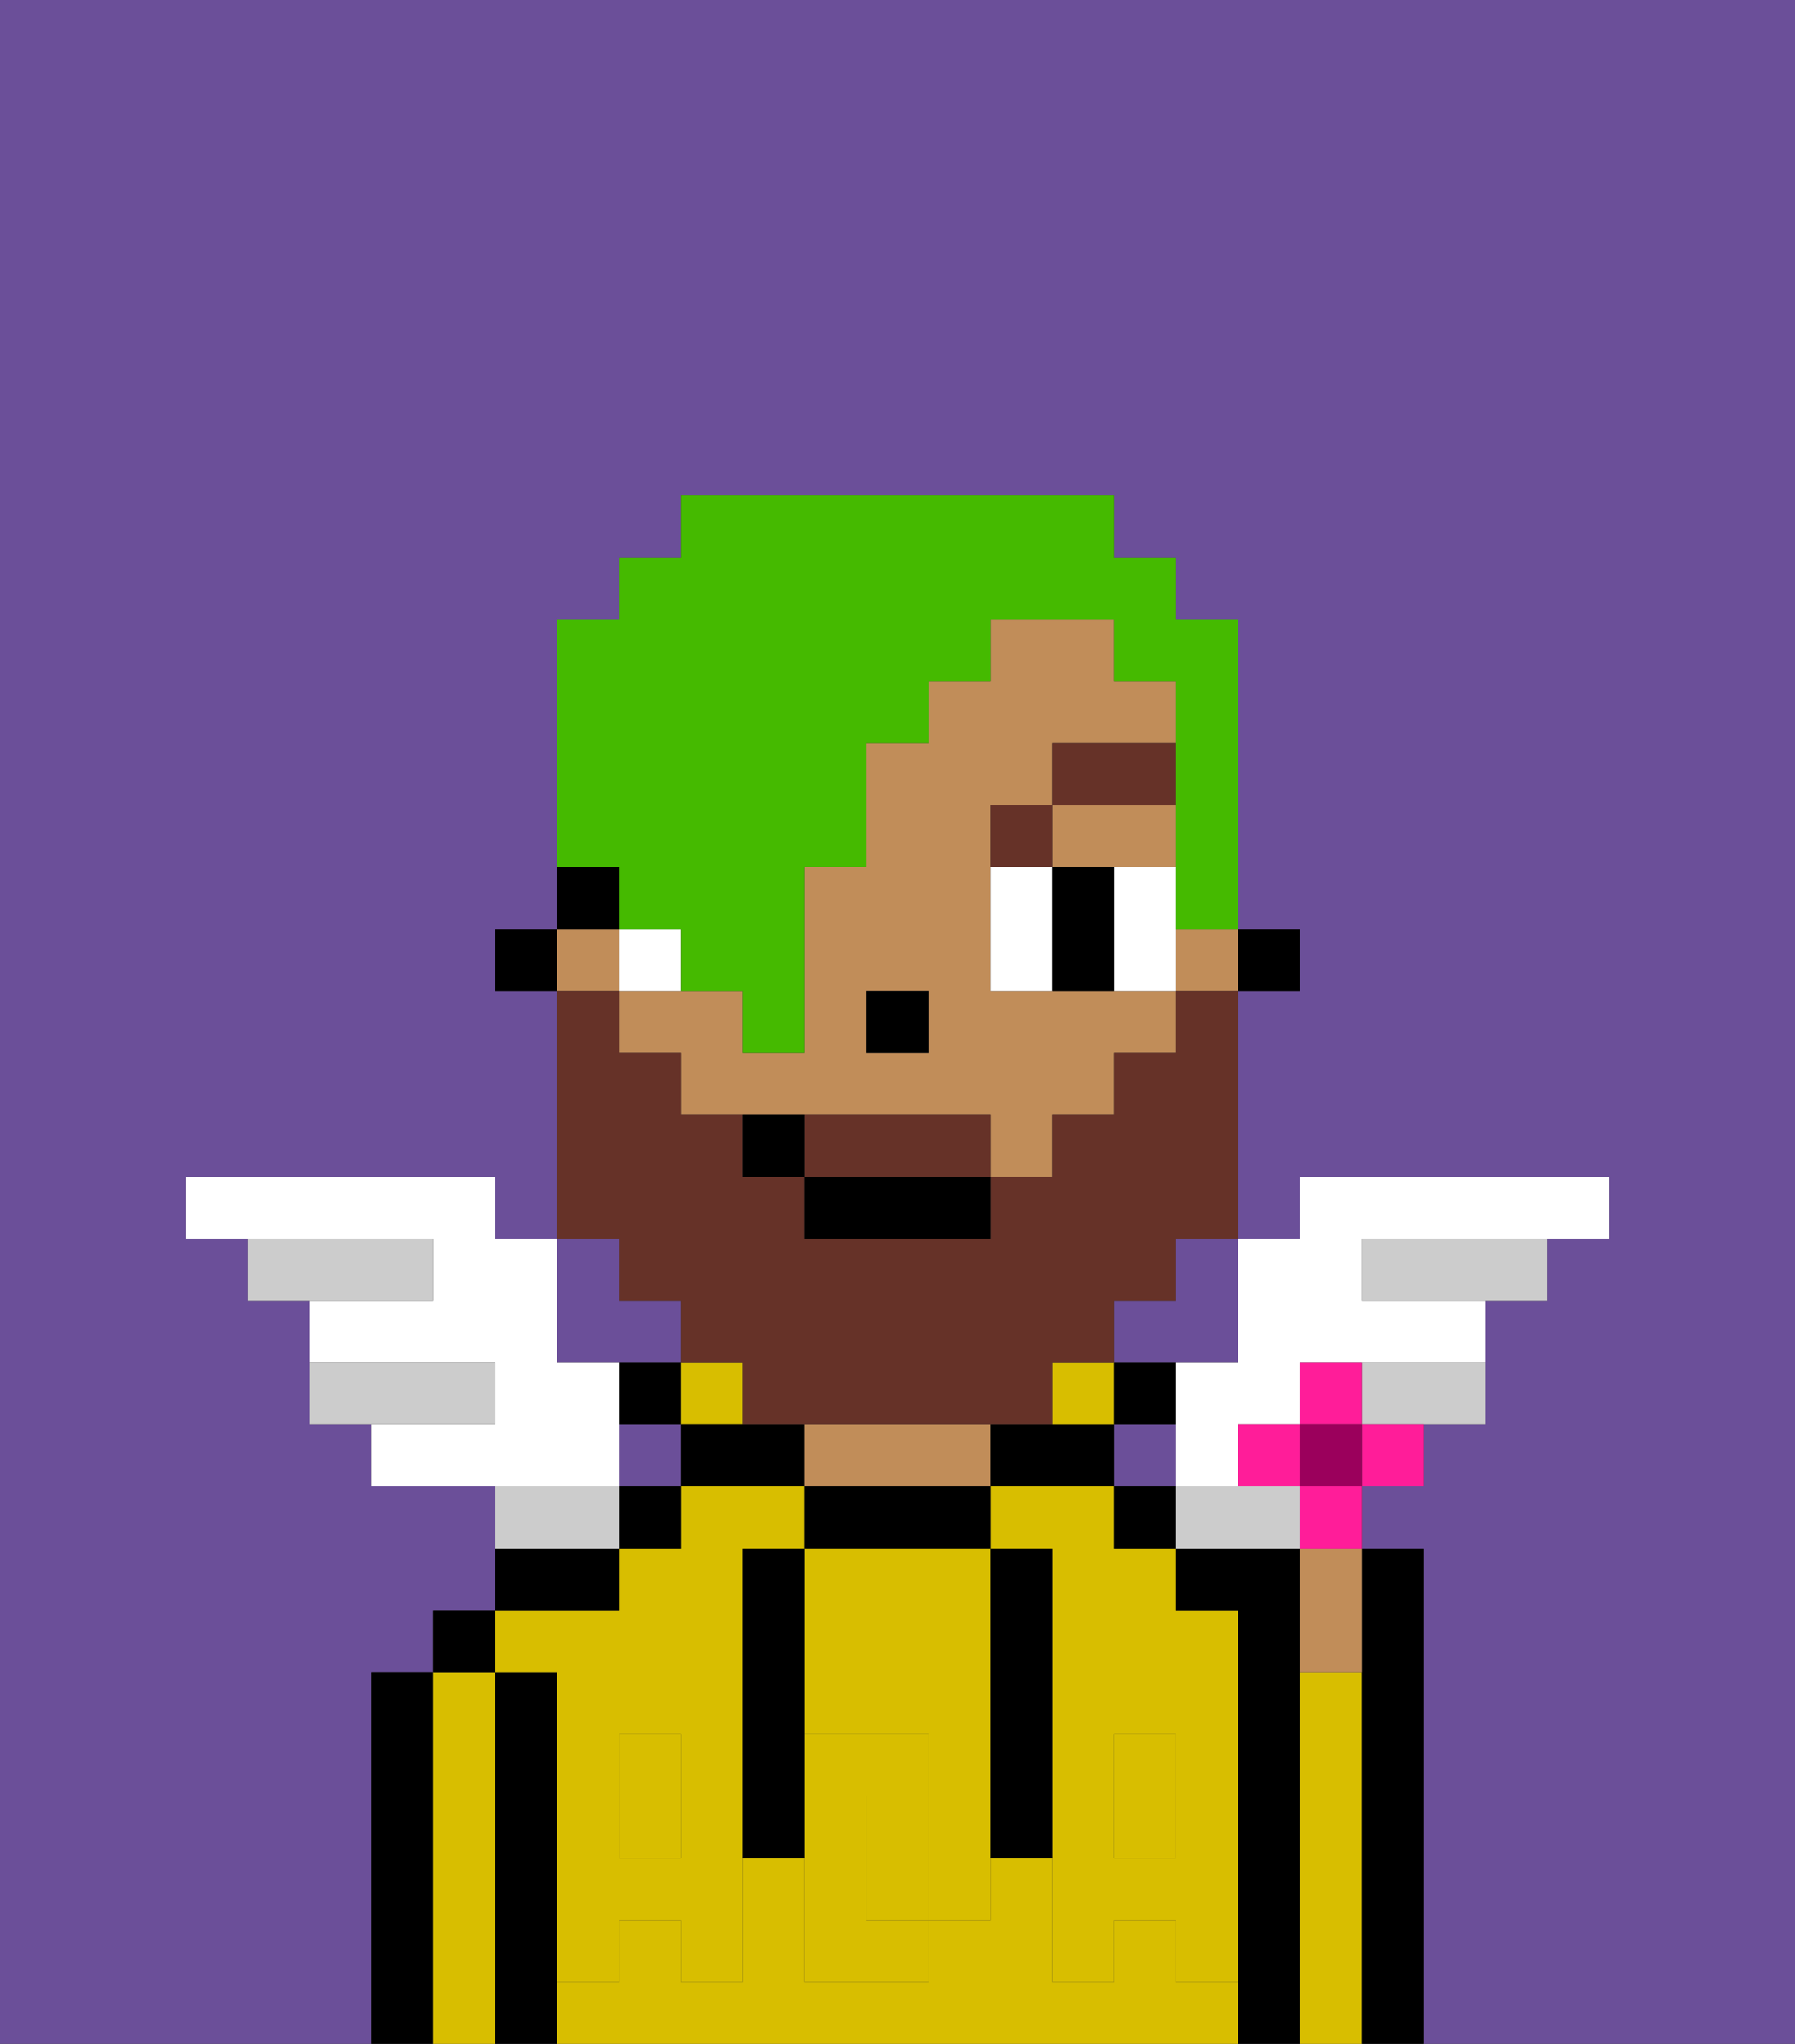 <svg xmlns="http://www.w3.org/2000/svg" viewBox="0 0 29 33"><rect x="0" y="0" width="29" height="33" fill="#333333" stroke="none"/><defs><style>polygon,rect,path{shape-rendering:crispedges;}.pa82-1{fill:#6b4f99;}.pa82-2{fill:#000000;}.pa82-3{fill:#d8be00;}.pa82-4{fill:#c18d59;}.pa82-5{fill:#d8be00;}.pa82-6{fill:#ffffff;}.pa82-7{fill:#663228;}.pa82-8{fill:#663228;}.pa82-9{fill:#ccc;}.pa82-10{fill:#45ba00;}.pa82-11{fill:#ff1d99;}.pa82-12{fill:#9b005c;}</style></defs><rect class="pa82-1" x="10" y="23" width="1" height="1"/><rect class="pa82-1" x="18" y="23" width="1" height="1"/><path class="pa82-1" d="M19,21H18v1h2V20H19Z"/><path class="pa82-1" d="M10,22h1V21H10V20H9v2Z"/><path class="pa82-1" d="M6,32V27H7V26H8V24H6V23H5V21H4V20H3V19H8v1H9V16H8V15H9V10h1V9h1V8h7V9h1v1h1v5h1v1H20v4h1V19h5v1H25v1H24v2H23v1H22v1h1v8h6V0H0V33H6Z"/><path class="pa82-2" d="M7,27H6v6H7V27Z"/><path class="pa82-3" d="M8,27H7v6H8V27Z"/><rect class="pa82-2" x="7" y="26" width="1" height="1"/><path class="pa82-2" d="M9,31V27H8v6H9V31Z"/><path class="pa82-3" d="M19,32V31H18v1H17V30H16v1H15v1H13V30H12v2H11V31H10v1H9v1H20V32Z"/><rect class="pa82-3" x="18" y="29" width="1" height="1"/><path class="pa82-3" d="M9,27v2h1V28h1v1h1V25h1V24H11v1H10v1H8v1Z"/><path class="pa82-3" d="M18,24H16v1h1v4h1V28h1v1h1V26H19V25H18Z"/><rect class="pa82-3" x="10" y="29" width="1" height="1"/><path class="pa82-2" d="M10,25H8v1h2Z"/><rect class="pa82-2" x="10" y="24" width="1" height="1"/><path class="pa82-2" d="M11,22H10v1h1Z"/><rect class="pa82-3" x="11" y="22" width="1" height="1"/><path class="pa82-2" d="M12,23H11v1h2V23Z"/><path class="pa82-2" d="M16,25V24H13v1h3Z"/><path class="pa82-4" d="M16,24V23H13v1h3Z"/><path class="pa82-2" d="M17,24h1V23H16v1Z"/><path class="pa82-3" d="M18,22H17v1h1Z"/><rect class="pa82-2" x="18" y="24" width="1" height="1"/><path class="pa82-2" d="M19,23V22H18v1Z"/><path class="pa82-2" d="M21,27V25H19v1h1v7h1V27Z"/><path class="pa82-3" d="M22,27H21v6h1V27Z"/><path class="pa82-2" d="M23,25H22v8h1V25Z"/><path class="pa82-3" d="M13,28h2v1h1V25H13v3Z"/><path class="pa82-3" d="M14,29v2h1V29Z"/><path class="pa82-5" d="M19,30H18V29H17v3h1V31h1v1h1V29H19Z"/><rect class="pa82-5" x="18" y="28" width="1" height="1"/><path class="pa82-5" d="M15,29v2h1V29Z"/><path class="pa82-5" d="M14,30V29h1V28H13v4h2V31H14Z"/><path class="pa82-5" d="M11,29v1H10V29H9v3h1V31h1v1h1V29Z"/><rect class="pa82-5" x="10" y="28" width="1" height="1"/><path class="pa82-2" d="M13,27V25H12v5h1V27Z"/><path class="pa82-2" d="M17,28V25H16v5h1V28Z"/><rect class="pa82-2" x="20" y="15" width="1" height="1"/><rect class="pa82-4" x="9" y="15" width="1" height="1"/><rect class="pa82-4" x="19" y="15" width="1" height="1"/><path class="pa82-4" d="M17,16H16V13h1V12h2V11H18V10H16v1H15v1H14v2H13v3H12V16H10v1h1v1h5v1h1V18h1V17h1V16H17Zm-2,1H14V16h1Z"/><path class="pa82-4" d="M17,14h2V13H17Z"/><path class="pa82-2" d="M10,14H9v1h1Z"/><rect class="pa82-2" x="8" y="15" width="1" height="1"/><rect class="pa82-2" x="14" y="16" width="1" height="1"/><path class="pa82-6" d="M11,15H10v1h1Z"/><path class="pa82-6" d="M17,14H16v2h1V14Z"/><path class="pa82-6" d="M19,14H18v2h1V14Z"/><path class="pa82-2" d="M17,15v1h1V14H17Z"/><path class="pa82-7" d="M17,13H16v1h1Z"/><rect class="pa82-7" x="17" y="12" width="2" height="1"/><path class="pa82-8" d="M10,21h1v1h1v1h5V22h1V21h1V20h1V16H19v1H18v1H17v1H16v1H13V19H12V18H11V17H10V16H9v4h1Z"/><path class="pa82-8" d="M15,18H13v1h3V18Z"/><rect class="pa82-2" x="13" y="19" width="3" height="1"/><path class="pa82-2" d="M12,18v1h1V18Z"/><path class="pa82-6" d="M10,23V22H9V20H8V19H3v1H7v1H5v1H8v1H6v1h4Z"/><path class="pa82-9" d="M8,22H5v1H8Z"/><path class="pa82-9" d="M7,20H4v1H7Z"/><path class="pa82-9" d="M22,20v1h3V20H22Z"/><path class="pa82-9" d="M22,23h2V22H22Z"/><path class="pa82-6" d="M19,22v2h1V23h1V22h3V21H22V20h4V19H21v1H20v2Z"/><path class="pa82-9" d="M10,24H8v1h2Z"/><path class="pa82-9" d="M21,24.125V24H19v1h2v-.875Z"/><path class="pa82-10" d="M10,15h1v1h1v1h1V14h1V12h1V11h1V10h2v1h1v4h1V10H19V9H18V8H11V9H10v1H9v4h1Z"/><path class="pa82-4" d="M21,26v1h1V25H21Z"/><path class="pa82-11" d="M22,22H21v1h1Z"/><path class="pa82-11" d="M21,23H20v1h1Z"/><path class="pa82-11" d="M22,24h1V23H22Z"/><path class="pa82-11" d="M21,24.125V25h1V24H21Z"/><rect class="pa82-12" x="21" y="23" width="1" height="1"/></svg>